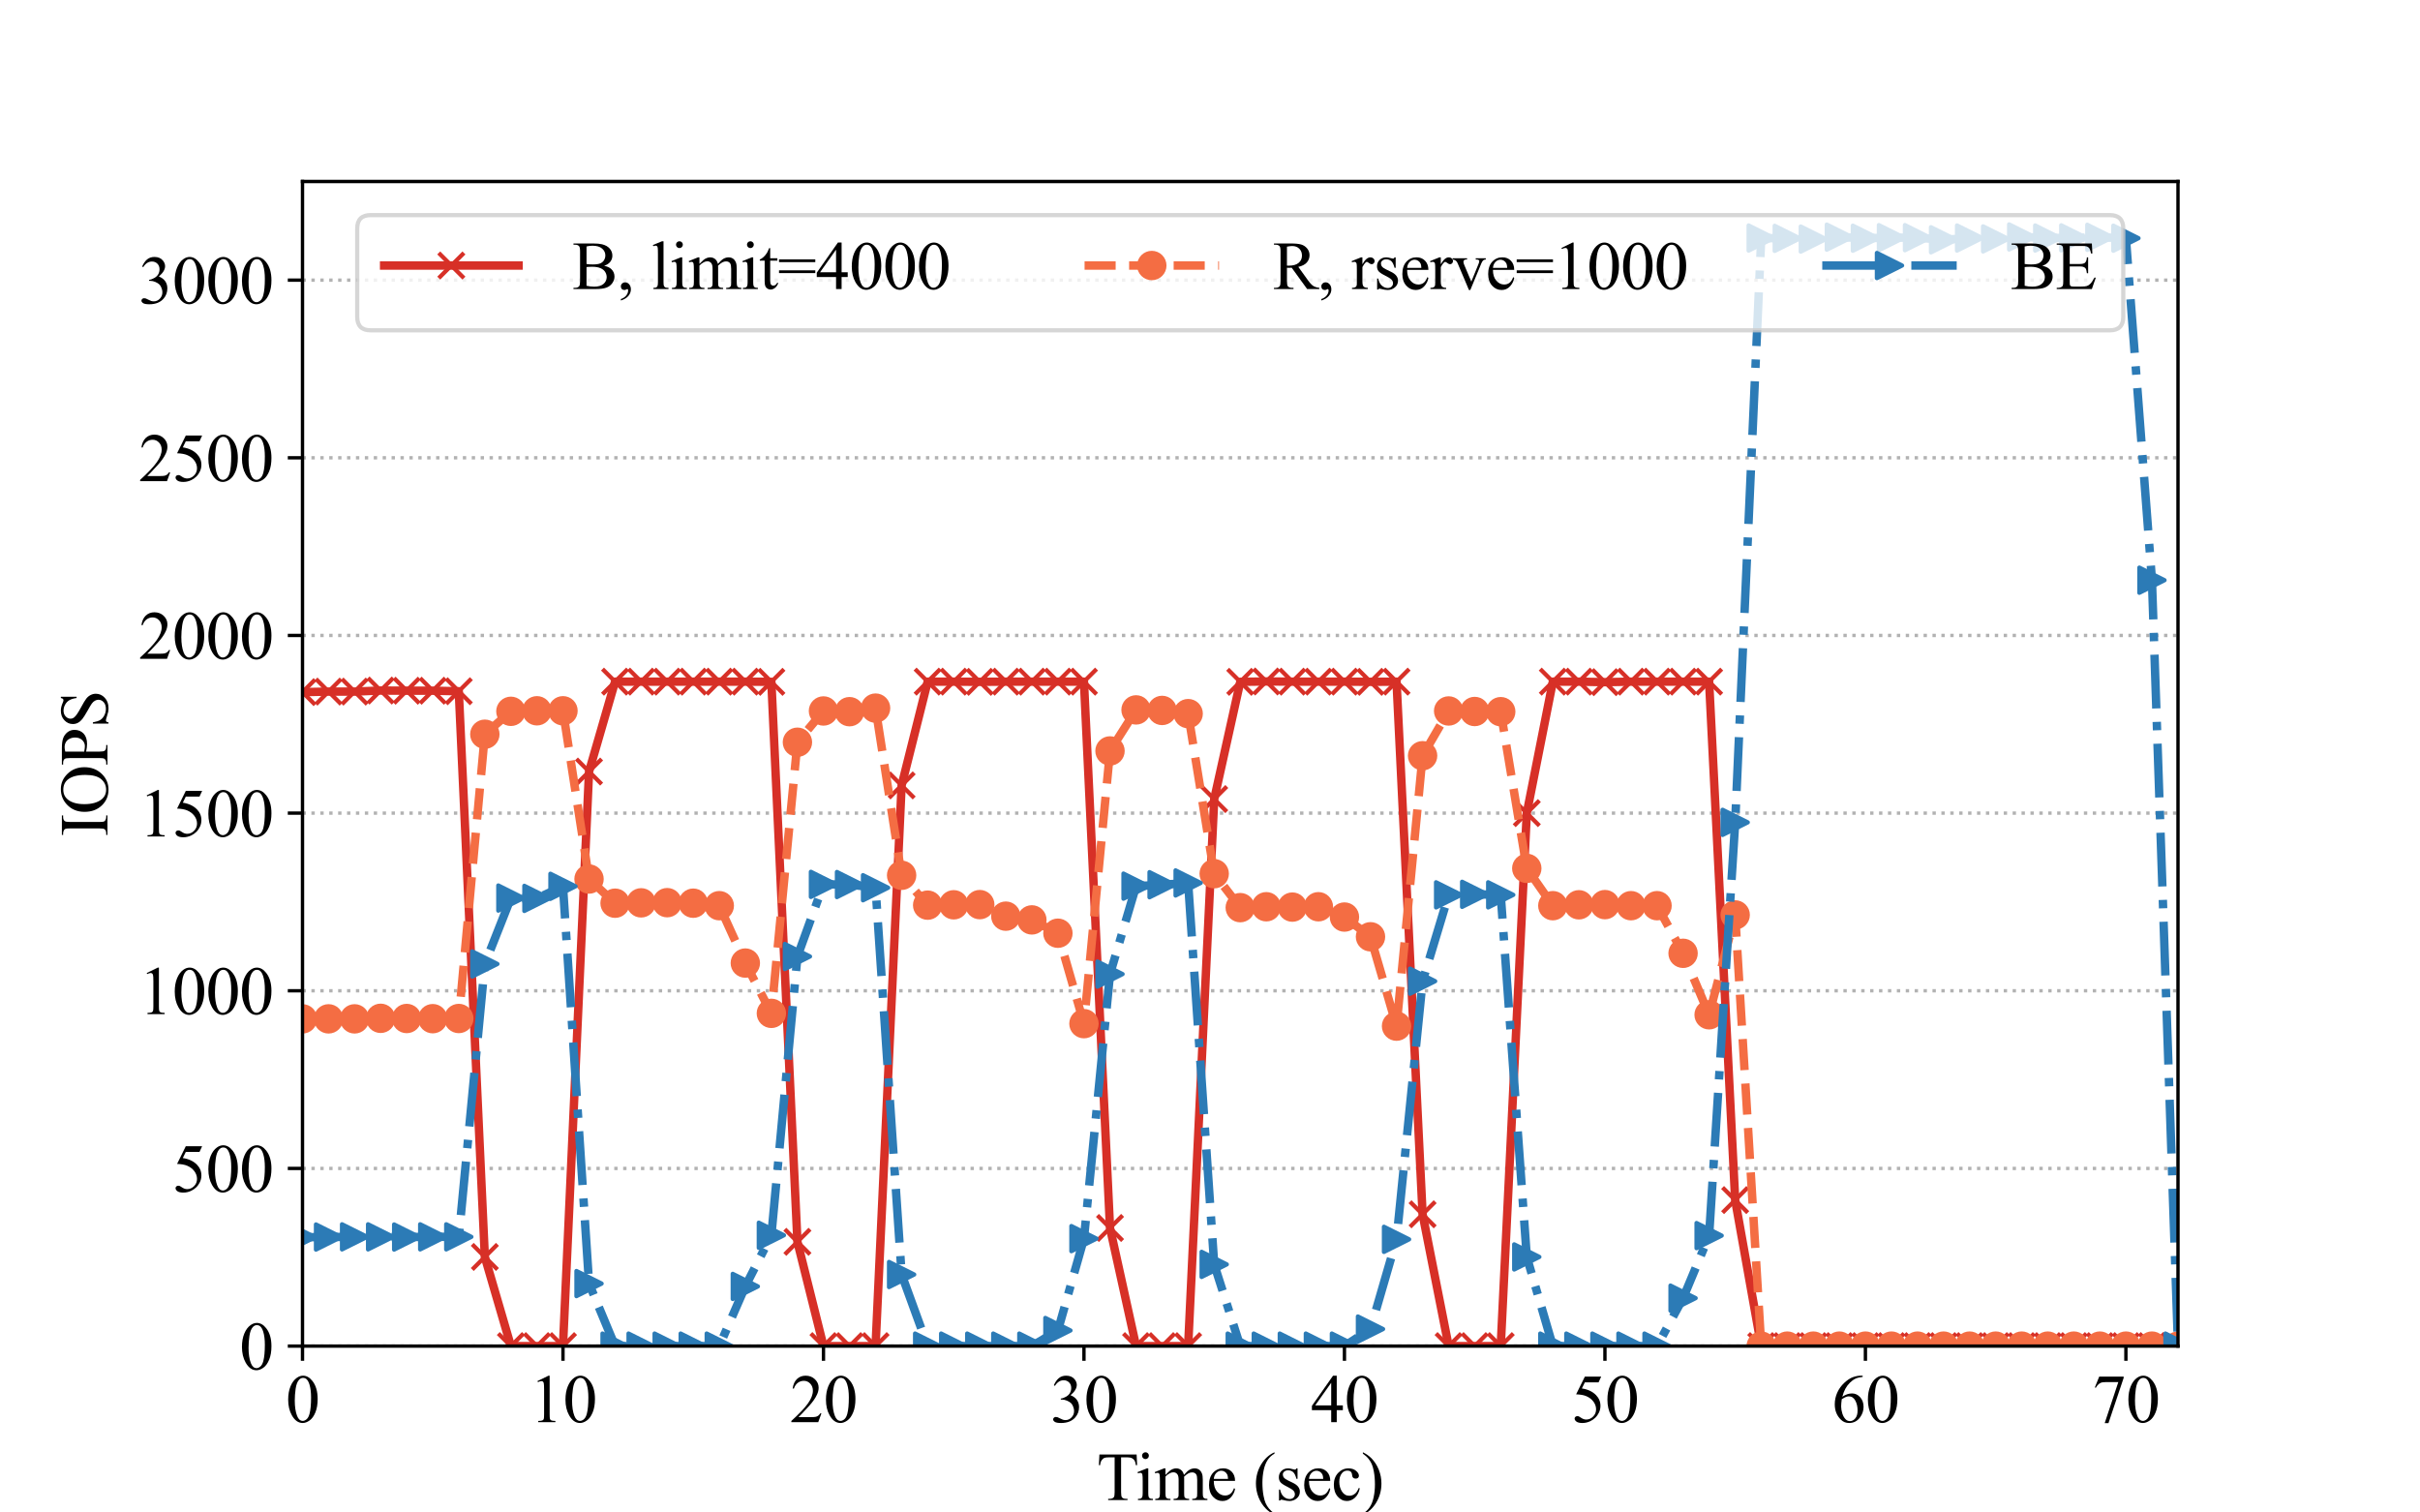 <?xml version="1.0" encoding="utf-8" standalone="no"?>
<!DOCTYPE svg PUBLIC "-//W3C//DTD SVG 1.1//EN"
  "http://www.w3.org/Graphics/SVG/1.1/DTD/svg11.dtd">
<svg height="360pt" version="1.1" viewBox="0 0 576 360" width="576pt" xmlns="http://www.w3.org/2000/svg" xmlns:xlink="http://www.w3.org/1999/xlink">
 <defs>
  <style type="text/css">*{stroke-linecap:butt;stroke-linejoin:round;}</style>
 </defs>
 <g id="figure_1">
  <g id="patch_1">
   <path d="M 0 360 
L 576 360 
L 576 0 
L 0 0 
z
" style="fill:#ffffff;"/>
  </g>
  <g id="axes_1">
   <g id="patch_2">
    <path d="M 72 320.4 
L 518.4 320.4 
L 518.4 43.2 
L 72 43.2 
z
" style="fill:#ffffff;"/>
   </g>
   <g id="matplotlib.axis_1">
    <g id="xtick_1">
     <g id="line2d_1">
      <defs>
       <path d="M 0 0 
L 0 3.5 
" id="md4e5350f24" style="stroke:#000000;stroke-width:0.8;"/>
      </defs>
      <g>
       <use style="stroke:#000000;stroke-width:0.8;" x="72" xlink:href="#md4e5350f24" y="320.4"/>
      </g>
     </g>
     <g id="text_1">
      <!-- 0 -->
      <g transform="translate(68 338.51)scale(0.16 -0.16)">
       <defs>
        <path d="M 231 2094 
Q 231 2819 450 3342 
Q 669 3866 1031 4122 
Q 1313 4325 1613 4325 
Q 2100 4325 2488 3828 
Q 2972 3213 2972 2159 
Q 2972 1422 2759 906 
Q 2547 391 2217 158 
Q 1888 -75 1581 -75 
Q 975 -75 572 641 
Q 231 1244 231 2094 
z
M 844 2016 
Q 844 1141 1059 588 
Q 1238 122 1591 122 
Q 1759 122 1940 273 
Q 2122 425 2216 781 
Q 2359 1319 2359 2297 
Q 2359 3022 2209 3506 
Q 2097 3866 1919 4016 
Q 1791 4119 1609 4119 
Q 1397 4119 1231 3928 
Q 1006 3669 925 3112 
Q 844 2556 844 2016 
z
" id="TimesNewRomanPSMT-30" transform="scale(0.016)"/>
       </defs>
       <use xlink:href="#TimesNewRomanPSMT-30"/>
      </g>
     </g>
    </g>
    <g id="xtick_2">
     <g id="line2d_2">
      <g>
       <use style="stroke:#000000;stroke-width:0.8;" x="134" xlink:href="#md4e5350f24" y="320.4"/>
      </g>
     </g>
     <g id="text_2">
      <!-- 10 -->
      <g transform="translate(126 338.51)scale(0.16 -0.16)">
       <defs>
        <path d="M 750 3822 
L 1781 4325 
L 1884 4325 
L 1884 747 
Q 1884 391 1914 303 
Q 1944 216 2037 169 
Q 2131 122 2419 116 
L 2419 0 
L 825 0 
L 825 116 
Q 1125 122 1212 167 
Q 1300 213 1334 289 
Q 1369 366 1369 747 
L 1369 3034 
Q 1369 3497 1338 3628 
Q 1316 3728 1258 3775 
Q 1200 3822 1119 3822 
Q 1003 3822 797 3725 
L 750 3822 
z
" id="TimesNewRomanPSMT-31" transform="scale(0.016)"/>
       </defs>
       <use xlink:href="#TimesNewRomanPSMT-31"/>
       <use x="50" xlink:href="#TimesNewRomanPSMT-30"/>
      </g>
     </g>
    </g>
    <g id="xtick_3">
     <g id="line2d_3">
      <g>
       <use style="stroke:#000000;stroke-width:0.8;" x="196" xlink:href="#md4e5350f24" y="320.4"/>
      </g>
     </g>
     <g id="text_3">
      <!-- 20 -->
      <g transform="translate(188 338.51)scale(0.16 -0.16)">
       <defs>
        <path d="M 2934 816 
L 2638 0 
L 138 0 
L 138 116 
Q 1241 1122 1691 1759 
Q 2141 2397 2141 2925 
Q 2141 3328 1894 3587 
Q 1647 3847 1303 3847 
Q 991 3847 742 3664 
Q 494 3481 375 3128 
L 259 3128 
Q 338 3706 661 4015 
Q 984 4325 1469 4325 
Q 1984 4325 2329 3994 
Q 2675 3663 2675 3213 
Q 2675 2891 2525 2569 
Q 2294 2063 1775 1497 
Q 997 647 803 472 
L 1909 472 
Q 2247 472 2383 497 
Q 2519 522 2628 598 
Q 2738 675 2819 816 
L 2934 816 
z
" id="TimesNewRomanPSMT-32" transform="scale(0.016)"/>
       </defs>
       <use xlink:href="#TimesNewRomanPSMT-32"/>
       <use x="50" xlink:href="#TimesNewRomanPSMT-30"/>
      </g>
     </g>
    </g>
    <g id="xtick_4">
     <g id="line2d_4">
      <g>
       <use style="stroke:#000000;stroke-width:0.8;" x="258" xlink:href="#md4e5350f24" y="320.4"/>
      </g>
     </g>
     <g id="text_4">
      <!-- 30 -->
      <g transform="translate(250 338.51)scale(0.16 -0.16)">
       <defs>
        <path d="M 325 3431 
Q 506 3859 782 4092 
Q 1059 4325 1472 4325 
Q 1981 4325 2253 3994 
Q 2459 3747 2459 3466 
Q 2459 3003 1878 2509 
Q 2269 2356 2469 2072 
Q 2669 1788 2669 1403 
Q 2669 853 2319 450 
Q 1863 -75 997 -75 
Q 569 -75 414 31 
Q 259 138 259 259 
Q 259 350 332 419 
Q 406 488 509 488 
Q 588 488 669 463 
Q 722 447 909 348 
Q 1097 250 1169 231 
Q 1284 197 1416 197 
Q 1734 197 1970 444 
Q 2206 691 2206 1028 
Q 2206 1275 2097 1509 
Q 2016 1684 1919 1775 
Q 1784 1900 1550 2001 
Q 1316 2103 1072 2103 
L 972 2103 
L 972 2197 
Q 1219 2228 1467 2375 
Q 1716 2522 1828 2728 
Q 1941 2934 1941 3181 
Q 1941 3503 1739 3701 
Q 1538 3900 1238 3900 
Q 753 3900 428 3381 
L 325 3431 
z
" id="TimesNewRomanPSMT-33" transform="scale(0.016)"/>
       </defs>
       <use xlink:href="#TimesNewRomanPSMT-33"/>
       <use x="50" xlink:href="#TimesNewRomanPSMT-30"/>
      </g>
     </g>
    </g>
    <g id="xtick_5">
     <g id="line2d_5">
      <g>
       <use style="stroke:#000000;stroke-width:0.8;" x="320" xlink:href="#md4e5350f24" y="320.4"/>
      </g>
     </g>
     <g id="text_5">
      <!-- 40 -->
      <g transform="translate(312 338.51)scale(0.16 -0.16)">
       <defs>
        <path d="M 2978 1563 
L 2978 1119 
L 2409 1119 
L 2409 0 
L 1894 0 
L 1894 1119 
L 100 1119 
L 100 1519 
L 2066 4325 
L 2409 4325 
L 2409 1563 
L 2978 1563 
z
M 1894 1563 
L 1894 3666 
L 406 1563 
L 1894 1563 
z
" id="TimesNewRomanPSMT-34" transform="scale(0.016)"/>
       </defs>
       <use xlink:href="#TimesNewRomanPSMT-34"/>
       <use x="50" xlink:href="#TimesNewRomanPSMT-30"/>
      </g>
     </g>
    </g>
    <g id="xtick_6">
     <g id="line2d_6">
      <g>
       <use style="stroke:#000000;stroke-width:0.8;" x="382" xlink:href="#md4e5350f24" y="320.4"/>
      </g>
     </g>
     <g id="text_6">
      <!-- 50 -->
      <g transform="translate(374 338.51)scale(0.16 -0.16)">
       <defs>
        <path d="M 2778 4238 
L 2534 3706 
L 1259 3706 
L 981 3138 
Q 1809 3016 2294 2522 
Q 2709 2097 2709 1522 
Q 2709 1188 2573 903 
Q 2438 619 2231 419 
Q 2025 219 1772 97 
Q 1413 -75 1034 -75 
Q 653 -75 479 54 
Q 306 184 306 341 
Q 306 428 378 495 
Q 450 563 559 563 
Q 641 563 702 538 
Q 763 513 909 409 
Q 1144 247 1384 247 
Q 1750 247 2026 523 
Q 2303 800 2303 1197 
Q 2303 1581 2056 1914 
Q 1809 2247 1375 2428 
Q 1034 2569 447 2591 
L 1259 4238 
L 2778 4238 
z
" id="TimesNewRomanPSMT-35" transform="scale(0.016)"/>
       </defs>
       <use xlink:href="#TimesNewRomanPSMT-35"/>
       <use x="50" xlink:href="#TimesNewRomanPSMT-30"/>
      </g>
     </g>
    </g>
    <g id="xtick_7">
     <g id="line2d_7">
      <g>
       <use style="stroke:#000000;stroke-width:0.8;" x="444" xlink:href="#md4e5350f24" y="320.4"/>
      </g>
     </g>
     <g id="text_7">
      <!-- 60 -->
      <g transform="translate(436 338.51)scale(0.16 -0.16)">
       <defs>
        <path d="M 2869 4325 
L 2869 4209 
Q 2456 4169 2195 4045 
Q 1934 3922 1679 3669 
Q 1425 3416 1258 3105 
Q 1091 2794 978 2366 
Q 1428 2675 1881 2675 
Q 2316 2675 2634 2325 
Q 2953 1975 2953 1425 
Q 2953 894 2631 456 
Q 2244 -75 1606 -75 
Q 1172 -75 869 213 
Q 275 772 275 1663 
Q 275 2231 503 2743 
Q 731 3256 1154 3653 
Q 1578 4050 1965 4187 
Q 2353 4325 2688 4325 
L 2869 4325 
z
M 925 2138 
Q 869 1716 869 1456 
Q 869 1156 980 804 
Q 1091 453 1309 247 
Q 1469 100 1697 100 
Q 1969 100 2183 356 
Q 2397 613 2397 1088 
Q 2397 1622 2184 2012 
Q 1972 2403 1581 2403 
Q 1463 2403 1327 2353 
Q 1191 2303 925 2138 
z
" id="TimesNewRomanPSMT-36" transform="scale(0.016)"/>
       </defs>
       <use xlink:href="#TimesNewRomanPSMT-36"/>
       <use x="50" xlink:href="#TimesNewRomanPSMT-30"/>
      </g>
     </g>
    </g>
    <g id="xtick_8">
     <g id="line2d_8">
      <g>
       <use style="stroke:#000000;stroke-width:0.8;" x="506" xlink:href="#md4e5350f24" y="320.4"/>
      </g>
     </g>
     <g id="text_8">
      <!-- 70 -->
      <g transform="translate(498 338.51)scale(0.16 -0.16)">
       <defs>
        <path d="M 644 4238 
L 2916 4238 
L 2916 4119 
L 1503 -88 
L 1153 -88 
L 2419 3728 
L 1253 3728 
Q 900 3728 750 3644 
Q 488 3500 328 3200 
L 238 3234 
L 644 4238 
z
" id="TimesNewRomanPSMT-37" transform="scale(0.016)"/>
       </defs>
       <use xlink:href="#TimesNewRomanPSMT-37"/>
       <use x="50" xlink:href="#TimesNewRomanPSMT-30"/>
      </g>
     </g>
    </g>
    <g id="text_9">
     <!-- Time (sec) -->
     <g transform="translate(261.054 357.043)scale(0.16 -0.16)">
      <defs>
       <path d="M 3703 4238 
L 3750 3244 
L 3631 3244 
Q 3597 3506 3538 3619 
Q 3441 3800 3280 3886 
Q 3119 3972 2856 3972 
L 2259 3972 
L 2259 734 
Q 2259 344 2344 247 
Q 2463 116 2709 116 
L 2856 116 
L 2856 0 
L 1059 0 
L 1059 116 
L 1209 116 
Q 1478 116 1591 278 
Q 1659 378 1659 734 
L 1659 3972 
L 1150 3972 
Q 853 3972 728 3928 
Q 566 3869 450 3700 
Q 334 3531 313 3244 
L 194 3244 
L 244 4238 
L 3703 4238 
z
" id="TimesNewRomanPSMT-54" transform="scale(0.016)"/>
       <path d="M 928 4444 
Q 1059 4444 1151 4351 
Q 1244 4259 1244 4128 
Q 1244 3997 1151 3903 
Q 1059 3809 928 3809 
Q 797 3809 703 3903 
Q 609 3997 609 4128 
Q 609 4259 701 4351 
Q 794 4444 928 4444 
z
M 1188 2947 
L 1188 647 
Q 1188 378 1227 289 
Q 1266 200 1342 156 
Q 1419 113 1622 113 
L 1622 0 
L 231 0 
L 231 113 
Q 441 113 512 153 
Q 584 194 626 287 
Q 669 381 669 647 
L 669 1750 
Q 669 2216 641 2353 
Q 619 2453 572 2492 
Q 525 2531 444 2531 
Q 356 2531 231 2484 
L 188 2597 
L 1050 2947 
L 1188 2947 
z
" id="TimesNewRomanPSMT-69" transform="scale(0.016)"/>
       <path d="M 1050 2338 
Q 1363 2650 1419 2697 
Q 1559 2816 1721 2881 
Q 1884 2947 2044 2947 
Q 2313 2947 2506 2790 
Q 2700 2634 2766 2338 
Q 3088 2713 3309 2830 
Q 3531 2947 3766 2947 
Q 3994 2947 4170 2830 
Q 4347 2713 4450 2447 
Q 4519 2266 4519 1878 
L 4519 647 
Q 4519 378 4559 278 
Q 4591 209 4675 161 
Q 4759 113 4950 113 
L 4950 0 
L 3538 0 
L 3538 113 
L 3597 113 
Q 3781 113 3884 184 
Q 3956 234 3988 344 
Q 4000 397 4000 647 
L 4000 1878 
Q 4000 2228 3916 2372 
Q 3794 2572 3525 2572 
Q 3359 2572 3192 2489 
Q 3025 2406 2788 2181 
L 2781 2147 
L 2788 2013 
L 2788 647 
Q 2788 353 2820 281 
Q 2853 209 2943 161 
Q 3034 113 3253 113 
L 3253 0 
L 1806 0 
L 1806 113 
Q 2044 113 2133 169 
Q 2222 225 2256 338 
Q 2272 391 2272 647 
L 2272 1878 
Q 2272 2228 2169 2381 
Q 2031 2581 1784 2581 
Q 1616 2581 1450 2491 
Q 1191 2353 1050 2181 
L 1050 647 
Q 1050 366 1089 281 
Q 1128 197 1204 155 
Q 1281 113 1516 113 
L 1516 0 
L 100 0 
L 100 113 
Q 297 113 375 155 
Q 453 197 493 289 
Q 534 381 534 647 
L 534 1741 
Q 534 2213 506 2350 
Q 484 2453 437 2492 
Q 391 2531 309 2531 
Q 222 2531 100 2484 
L 53 2597 
L 916 2947 
L 1050 2947 
L 1050 2338 
z
" id="TimesNewRomanPSMT-6d" transform="scale(0.016)"/>
       <path d="M 681 1784 
Q 678 1147 991 784 
Q 1303 422 1725 422 
Q 2006 422 2214 576 
Q 2422 731 2563 1106 
L 2659 1044 
Q 2594 616 2278 264 
Q 1963 -88 1488 -88 
Q 972 -88 605 314 
Q 238 716 238 1394 
Q 238 2128 614 2539 
Q 991 2950 1559 2950 
Q 2041 2950 2350 2633 
Q 2659 2316 2659 1784 
L 681 1784 
z
M 681 1966 
L 2006 1966 
Q 1991 2241 1941 2353 
Q 1863 2528 1708 2628 
Q 1553 2728 1384 2728 
Q 1125 2728 920 2526 
Q 716 2325 681 1966 
z
" id="TimesNewRomanPSMT-65" transform="scale(0.016)"/>
       <path id="TimesNewRomanPSMT-20" transform="scale(0.016)"/>
       <path d="M 1988 -1253 
L 1988 -1369 
Q 1516 -1131 1200 -813 
Q 750 -359 506 256 
Q 263 872 263 1534 
Q 263 2503 741 3301 
Q 1219 4100 1988 4444 
L 1988 4313 
Q 1603 4100 1356 3731 
Q 1109 3363 987 2797 
Q 866 2231 866 1616 
Q 866 947 969 400 
Q 1050 -31 1165 -292 
Q 1281 -553 1476 -793 
Q 1672 -1034 1988 -1253 
z
" id="TimesNewRomanPSMT-28" transform="scale(0.016)"/>
       <path d="M 2050 2947 
L 2050 1972 
L 1947 1972 
Q 1828 2431 1642 2597 
Q 1456 2763 1169 2763 
Q 950 2763 815 2647 
Q 681 2531 681 2391 
Q 681 2216 781 2091 
Q 878 1963 1175 1819 
L 1631 1597 
Q 2266 1288 2266 781 
Q 2266 391 1970 151 
Q 1675 -88 1309 -88 
Q 1047 -88 709 6 
Q 606 38 541 38 
Q 469 38 428 -44 
L 325 -44 
L 325 978 
L 428 978 
Q 516 541 762 319 
Q 1009 97 1316 97 
Q 1531 97 1667 223 
Q 1803 350 1803 528 
Q 1803 744 1651 891 
Q 1500 1038 1047 1263 
Q 594 1488 453 1669 
Q 313 1847 313 2119 
Q 313 2472 555 2709 
Q 797 2947 1181 2947 
Q 1350 2947 1591 2875 
Q 1750 2828 1803 2828 
Q 1853 2828 1881 2850 
Q 1909 2872 1947 2947 
L 2050 2947 
z
" id="TimesNewRomanPSMT-73" transform="scale(0.016)"/>
       <path d="M 2631 1088 
Q 2516 522 2178 217 
Q 1841 -88 1431 -88 
Q 944 -88 581 321 
Q 219 731 219 1428 
Q 219 2103 620 2525 
Q 1022 2947 1584 2947 
Q 2006 2947 2278 2723 
Q 2550 2500 2550 2259 
Q 2550 2141 2473 2067 
Q 2397 1994 2259 1994 
Q 2075 1994 1981 2113 
Q 1928 2178 1911 2362 
Q 1894 2547 1784 2644 
Q 1675 2738 1481 2738 
Q 1169 2738 978 2506 
Q 725 2200 725 1697 
Q 725 1184 976 792 
Q 1228 400 1656 400 
Q 1963 400 2206 609 
Q 2378 753 2541 1131 
L 2631 1088 
z
" id="TimesNewRomanPSMT-63" transform="scale(0.016)"/>
       <path d="M 144 4313 
L 144 4444 
Q 619 4209 934 3891 
Q 1381 3434 1625 2820 
Q 1869 2206 1869 1541 
Q 1869 572 1392 -226 
Q 916 -1025 144 -1369 
L 144 -1253 
Q 528 -1038 776 -670 
Q 1025 -303 1145 264 
Q 1266 831 1266 1447 
Q 1266 2113 1163 2663 
Q 1084 3094 967 3353 
Q 850 3613 656 3853 
Q 463 4094 144 4313 
z
" id="TimesNewRomanPSMT-29" transform="scale(0.016)"/>
      </defs>
      <use xlink:href="#TimesNewRomanPSMT-54"/>
      <use x="57.584" xlink:href="#TimesNewRomanPSMT-69"/>
      <use x="85.367" xlink:href="#TimesNewRomanPSMT-6d"/>
      <use x="163.15" xlink:href="#TimesNewRomanPSMT-65"/>
      <use x="207.535" xlink:href="#TimesNewRomanPSMT-20"/>
      <use x="232.535" xlink:href="#TimesNewRomanPSMT-28"/>
      <use x="265.836" xlink:href="#TimesNewRomanPSMT-73"/>
      <use x="304.752" xlink:href="#TimesNewRomanPSMT-65"/>
      <use x="349.137" xlink:href="#TimesNewRomanPSMT-63"/>
      <use x="393.521" xlink:href="#TimesNewRomanPSMT-29"/>
     </g>
    </g>
   </g>
   <g id="matplotlib.axis_2">
    <g id="ytick_1">
     <g id="line2d_9">
      <path clip-path="url(#p6d4832a52a)" d="M 72 320.4 
L 518.4 320.4 
" style="fill:none;stroke:#b2b2b2;stroke-dasharray:0.8,1.32;stroke-dashoffset:0;stroke-width:0.8;"/>
     </g>
     <g id="line2d_10">
      <defs>
       <path d="M 0 0 
L -3.5 0 
" id="md7e414161e" style="stroke:#000000;stroke-width:0.8;"/>
      </defs>
      <g>
       <use style="stroke:#000000;stroke-width:0.8;" x="72" xlink:href="#md7e414161e" y="320.4"/>
      </g>
     </g>
     <g id="text_10">
      <!-- 0 -->
      <g transform="translate(57 325.955)scale(0.16 -0.16)">
       <use xlink:href="#TimesNewRomanPSMT-30"/>
      </g>
     </g>
    </g>
    <g id="ytick_2">
     <g id="line2d_11">
      <path clip-path="url(#p6d4832a52a)" d="M 72 278.113 
L 518.4 278.113 
" style="fill:none;stroke:#b2b2b2;stroke-dasharray:0.8,1.32;stroke-dashoffset:0;stroke-width:0.8;"/>
     </g>
     <g id="line2d_12">
      <g>
       <use style="stroke:#000000;stroke-width:0.8;" x="72" xlink:href="#md7e414161e" y="278.113"/>
      </g>
     </g>
     <g id="text_11">
      <!-- 500 -->
      <g transform="translate(41 283.668)scale(0.16 -0.16)">
       <use xlink:href="#TimesNewRomanPSMT-35"/>
       <use x="50" xlink:href="#TimesNewRomanPSMT-30"/>
       <use x="100" xlink:href="#TimesNewRomanPSMT-30"/>
      </g>
     </g>
    </g>
    <g id="ytick_3">
     <g id="line2d_13">
      <path clip-path="url(#p6d4832a52a)" d="M 72 235.825 
L 518.4 235.825 
" style="fill:none;stroke:#b2b2b2;stroke-dasharray:0.8,1.32;stroke-dashoffset:0;stroke-width:0.8;"/>
     </g>
     <g id="line2d_14">
      <g>
       <use style="stroke:#000000;stroke-width:0.8;" x="72" xlink:href="#md7e414161e" y="235.825"/>
      </g>
     </g>
     <g id="text_12">
      <!-- 1000 -->
      <g transform="translate(33 241.38)scale(0.16 -0.16)">
       <use xlink:href="#TimesNewRomanPSMT-31"/>
       <use x="50" xlink:href="#TimesNewRomanPSMT-30"/>
       <use x="100" xlink:href="#TimesNewRomanPSMT-30"/>
       <use x="150" xlink:href="#TimesNewRomanPSMT-30"/>
      </g>
     </g>
    </g>
    <g id="ytick_4">
     <g id="line2d_15">
      <path clip-path="url(#p6d4832a52a)" d="M 72 193.538 
L 518.4 193.538 
" style="fill:none;stroke:#b2b2b2;stroke-dasharray:0.8,1.32;stroke-dashoffset:0;stroke-width:0.8;"/>
     </g>
     <g id="line2d_16">
      <g>
       <use style="stroke:#000000;stroke-width:0.8;" x="72" xlink:href="#md7e414161e" y="193.538"/>
      </g>
     </g>
     <g id="text_13">
      <!-- 1500 -->
      <g transform="translate(33 199.093)scale(0.16 -0.16)">
       <use xlink:href="#TimesNewRomanPSMT-31"/>
       <use x="50" xlink:href="#TimesNewRomanPSMT-35"/>
       <use x="100" xlink:href="#TimesNewRomanPSMT-30"/>
       <use x="150" xlink:href="#TimesNewRomanPSMT-30"/>
      </g>
     </g>
    </g>
    <g id="ytick_5">
     <g id="line2d_17">
      <path clip-path="url(#p6d4832a52a)" d="M 72 151.251 
L 518.4 151.251 
" style="fill:none;stroke:#b2b2b2;stroke-dasharray:0.8,1.32;stroke-dashoffset:0;stroke-width:0.8;"/>
     </g>
     <g id="line2d_18">
      <g>
       <use style="stroke:#000000;stroke-width:0.8;" x="72" xlink:href="#md7e414161e" y="151.251"/>
      </g>
     </g>
     <g id="text_14">
      <!-- 2000 -->
      <g transform="translate(33 156.806)scale(0.16 -0.16)">
       <use xlink:href="#TimesNewRomanPSMT-32"/>
       <use x="50" xlink:href="#TimesNewRomanPSMT-30"/>
       <use x="100" xlink:href="#TimesNewRomanPSMT-30"/>
       <use x="150" xlink:href="#TimesNewRomanPSMT-30"/>
      </g>
     </g>
    </g>
    <g id="ytick_6">
     <g id="line2d_19">
      <path clip-path="url(#p6d4832a52a)" d="M 72 108.963 
L 518.4 108.963 
" style="fill:none;stroke:#b2b2b2;stroke-dasharray:0.8,1.32;stroke-dashoffset:0;stroke-width:0.8;"/>
     </g>
     <g id="line2d_20">
      <g>
       <use style="stroke:#000000;stroke-width:0.8;" x="72" xlink:href="#md7e414161e" y="108.963"/>
      </g>
     </g>
     <g id="text_15">
      <!-- 2500 -->
      <g transform="translate(33 114.518)scale(0.16 -0.16)">
       <use xlink:href="#TimesNewRomanPSMT-32"/>
       <use x="50" xlink:href="#TimesNewRomanPSMT-35"/>
       <use x="100" xlink:href="#TimesNewRomanPSMT-30"/>
       <use x="150" xlink:href="#TimesNewRomanPSMT-30"/>
      </g>
     </g>
    </g>
    <g id="ytick_7">
     <g id="line2d_21">
      <path clip-path="url(#p6d4832a52a)" d="M 72 66.676 
L 518.4 66.676 
" style="fill:none;stroke:#b2b2b2;stroke-dasharray:0.8,1.32;stroke-dashoffset:0;stroke-width:0.8;"/>
     </g>
     <g id="line2d_22">
      <g>
       <use style="stroke:#000000;stroke-width:0.8;" x="72" xlink:href="#md7e414161e" y="66.676"/>
      </g>
     </g>
     <g id="text_16">
      <!-- 3000 -->
      <g transform="translate(33 72.231)scale(0.16 -0.16)">
       <use xlink:href="#TimesNewRomanPSMT-33"/>
       <use x="50" xlink:href="#TimesNewRomanPSMT-30"/>
       <use x="100" xlink:href="#TimesNewRomanPSMT-30"/>
       <use x="150" xlink:href="#TimesNewRomanPSMT-30"/>
      </g>
     </g>
    </g>
    <g id="text_17">
     <!-- IOPS -->
     <g transform="translate(25.578 199.139)rotate(-90)scale(0.16 -0.16)">
      <defs>
       <path d="M 1975 116 
L 1975 0 
L 159 0 
L 159 116 
L 309 116 
Q 572 116 691 269 
Q 766 369 766 750 
L 766 3488 
Q 766 3809 725 3913 
Q 694 3991 597 4047 
Q 459 4122 309 4122 
L 159 4122 
L 159 4238 
L 1975 4238 
L 1975 4122 
L 1822 4122 
Q 1563 4122 1444 3969 
Q 1366 3869 1366 3488 
L 1366 750 
Q 1366 428 1406 325 
Q 1438 247 1538 191 
Q 1672 116 1822 116 
L 1975 116 
z
" id="TimesNewRomanPSMT-49" transform="scale(0.016)"/>
       <path d="M 2341 4334 
Q 3166 4334 3770 3707 
Q 4375 3081 4375 2144 
Q 4375 1178 3765 540 
Q 3156 -97 2291 -97 
Q 1416 -97 820 525 
Q 225 1147 225 2134 
Q 225 3144 913 3781 
Q 1509 4334 2341 4334 
z
M 2281 4106 
Q 1713 4106 1369 3684 
Q 941 3159 941 2147 
Q 941 1109 1384 550 
Q 1725 125 2284 125 
Q 2881 125 3270 590 
Q 3659 1056 3659 2059 
Q 3659 3147 3231 3681 
Q 2888 4106 2281 4106 
z
" id="TimesNewRomanPSMT-4f" transform="scale(0.016)"/>
       <path d="M 1313 1984 
L 1313 750 
Q 1313 350 1400 253 
Q 1519 116 1759 116 
L 1922 116 
L 1922 0 
L 106 0 
L 106 116 
L 266 116 
Q 534 116 650 291 
Q 713 388 713 750 
L 713 3488 
Q 713 3888 628 3984 
Q 506 4122 266 4122 
L 106 4122 
L 106 4238 
L 1659 4238 
Q 2228 4238 2556 4120 
Q 2884 4003 3109 3725 
Q 3334 3447 3334 3066 
Q 3334 2547 2992 2222 
Q 2650 1897 2025 1897 
Q 1872 1897 1694 1919 
Q 1516 1941 1313 1984 
z
M 1313 2163 
Q 1478 2131 1606 2115 
Q 1734 2100 1825 2100 
Q 2150 2100 2386 2351 
Q 2622 2603 2622 3003 
Q 2622 3278 2509 3514 
Q 2397 3750 2190 3867 
Q 1984 3984 1722 3984 
Q 1563 3984 1313 3925 
L 1313 2163 
z
" id="TimesNewRomanPSMT-50" transform="scale(0.016)"/>
       <path d="M 2934 4334 
L 2934 2869 
L 2819 2869 
Q 2763 3291 2617 3541 
Q 2472 3791 2203 3937 
Q 1934 4084 1647 4084 
Q 1322 4084 1109 3886 
Q 897 3688 897 3434 
Q 897 3241 1031 3081 
Q 1225 2847 1953 2456 
Q 2547 2138 2764 1967 
Q 2981 1797 3098 1565 
Q 3216 1334 3216 1081 
Q 3216 600 2842 251 
Q 2469 -97 1881 -97 
Q 1697 -97 1534 -69 
Q 1438 -53 1133 45 
Q 828 144 747 144 
Q 669 144 623 97 
Q 578 50 556 -97 
L 441 -97 
L 441 1356 
L 556 1356 
Q 638 900 775 673 
Q 913 447 1195 297 
Q 1478 147 1816 147 
Q 2206 147 2432 353 
Q 2659 559 2659 841 
Q 2659 997 2573 1156 
Q 2488 1316 2306 1453 
Q 2184 1547 1640 1851 
Q 1097 2156 867 2337 
Q 638 2519 519 2737 
Q 400 2956 400 3219 
Q 400 3675 750 4004 
Q 1100 4334 1641 4334 
Q 1978 4334 2356 4169 
Q 2531 4091 2603 4091 
Q 2684 4091 2736 4139 
Q 2788 4188 2819 4334 
L 2934 4334 
z
" id="TimesNewRomanPSMT-53" transform="scale(0.016)"/>
      </defs>
      <use xlink:href="#TimesNewRomanPSMT-49"/>
      <use x="33.301" xlink:href="#TimesNewRomanPSMT-4f"/>
      <use x="105.518" xlink:href="#TimesNewRomanPSMT-50"/>
      <use x="161.133" xlink:href="#TimesNewRomanPSMT-53"/>
     </g>
    </g>
   </g>
   <g id="line2d_23">
    <path clip-path="url(#p6d4832a52a)" d="M 72 164.74 
L 78.2 164.613 
L 84.4 164.613 
L 90.6 164.36 
L 96.8 164.402 
L 103 164.402 
L 109.2 164.529 
L 115.4 299.172 
L 121.6 320.4 
L 127.8 320.4 
L 134 320.4 
L 140.2 183.643 
L 146.4 162.245 
L 152.6 162.245 
L 158.8 162.245 
L 165 162.245 
L 171.2 162.245 
L 177.4 162.245 
L 183.6 162.288 
L 189.8 295.577 
L 196 320.4 
L 202.2 320.4 
L 208.4 320.4 
L 214.6 186.941 
L 220.8 162.245 
L 227 162.245 
L 233.2 162.288 
L 239.4 162.245 
L 245.6 162.245 
L 251.8 162.245 
L 258 162.245 
L 264.2 292.279 
L 270.4 320.4 
L 276.6 320.4 
L 282.8 320.4 
L 289 190.197 
L 295.2 162.288 
L 301.4 162.203 
L 307.6 162.245 
L 313.8 162.245 
L 320 162.245 
L 326.2 162.288 
L 332.4 162.245 
L 338.6 289.023 
L 344.8 320.4 
L 351 320.4 
L 357.2 320.4 
L 363.4 193.538 
L 369.6 162.245 
L 375.8 162.245 
L 382 162.372 
L 388.2 162.245 
L 394.4 162.245 
L 400.6 162.245 
L 406.8 162.245 
L 413 285.64 
L 419.2 320.4 
L 425.4 320.4 
L 431.6 320.4 
L 437.8 320.4 
L 444 320.4 
L 450.2 320.4 
L 456.4 320.4 
L 462.6 320.4 
L 468.8 320.4 
L 475 320.4 
L 481.2 320.4 
L 487.4 320.4 
L 493.6 320.4 
L 499.8 320.4 
L 506 320.4 
L 512.2 320.4 
L 518.4 320.4 
" style="fill:none;stroke:#d73027;stroke-linecap:square;stroke-width:2;"/>
    <defs>
     <path d="M -3 3 
L 3 -3 
M -3 -3 
L 3 3 
" id="m4ab6715e2d" style="stroke:#d73027;"/>
    </defs>
    <g clip-path="url(#p6d4832a52a)">
     <use style="fill:#d73027;stroke:#d73027;" x="72" xlink:href="#m4ab6715e2d" y="164.74"/>
     <use style="fill:#d73027;stroke:#d73027;" x="78.2" xlink:href="#m4ab6715e2d" y="164.613"/>
     <use style="fill:#d73027;stroke:#d73027;" x="84.4" xlink:href="#m4ab6715e2d" y="164.613"/>
     <use style="fill:#d73027;stroke:#d73027;" x="90.6" xlink:href="#m4ab6715e2d" y="164.36"/>
     <use style="fill:#d73027;stroke:#d73027;" x="96.8" xlink:href="#m4ab6715e2d" y="164.402"/>
     <use style="fill:#d73027;stroke:#d73027;" x="103" xlink:href="#m4ab6715e2d" y="164.402"/>
     <use style="fill:#d73027;stroke:#d73027;" x="109.2" xlink:href="#m4ab6715e2d" y="164.529"/>
     <use style="fill:#d73027;stroke:#d73027;" x="115.4" xlink:href="#m4ab6715e2d" y="299.172"/>
     <use style="fill:#d73027;stroke:#d73027;" x="121.6" xlink:href="#m4ab6715e2d" y="320.4"/>
     <use style="fill:#d73027;stroke:#d73027;" x="127.8" xlink:href="#m4ab6715e2d" y="320.4"/>
     <use style="fill:#d73027;stroke:#d73027;" x="134" xlink:href="#m4ab6715e2d" y="320.4"/>
     <use style="fill:#d73027;stroke:#d73027;" x="140.2" xlink:href="#m4ab6715e2d" y="183.643"/>
     <use style="fill:#d73027;stroke:#d73027;" x="146.4" xlink:href="#m4ab6715e2d" y="162.245"/>
     <use style="fill:#d73027;stroke:#d73027;" x="152.6" xlink:href="#m4ab6715e2d" y="162.245"/>
     <use style="fill:#d73027;stroke:#d73027;" x="158.8" xlink:href="#m4ab6715e2d" y="162.245"/>
     <use style="fill:#d73027;stroke:#d73027;" x="165" xlink:href="#m4ab6715e2d" y="162.245"/>
     <use style="fill:#d73027;stroke:#d73027;" x="171.2" xlink:href="#m4ab6715e2d" y="162.245"/>
     <use style="fill:#d73027;stroke:#d73027;" x="177.4" xlink:href="#m4ab6715e2d" y="162.245"/>
     <use style="fill:#d73027;stroke:#d73027;" x="183.6" xlink:href="#m4ab6715e2d" y="162.288"/>
     <use style="fill:#d73027;stroke:#d73027;" x="189.8" xlink:href="#m4ab6715e2d" y="295.577"/>
     <use style="fill:#d73027;stroke:#d73027;" x="196" xlink:href="#m4ab6715e2d" y="320.4"/>
     <use style="fill:#d73027;stroke:#d73027;" x="202.2" xlink:href="#m4ab6715e2d" y="320.4"/>
     <use style="fill:#d73027;stroke:#d73027;" x="208.4" xlink:href="#m4ab6715e2d" y="320.4"/>
     <use style="fill:#d73027;stroke:#d73027;" x="214.6" xlink:href="#m4ab6715e2d" y="186.941"/>
     <use style="fill:#d73027;stroke:#d73027;" x="220.8" xlink:href="#m4ab6715e2d" y="162.245"/>
     <use style="fill:#d73027;stroke:#d73027;" x="227" xlink:href="#m4ab6715e2d" y="162.245"/>
     <use style="fill:#d73027;stroke:#d73027;" x="233.2" xlink:href="#m4ab6715e2d" y="162.288"/>
     <use style="fill:#d73027;stroke:#d73027;" x="239.4" xlink:href="#m4ab6715e2d" y="162.245"/>
     <use style="fill:#d73027;stroke:#d73027;" x="245.6" xlink:href="#m4ab6715e2d" y="162.245"/>
     <use style="fill:#d73027;stroke:#d73027;" x="251.8" xlink:href="#m4ab6715e2d" y="162.245"/>
     <use style="fill:#d73027;stroke:#d73027;" x="258" xlink:href="#m4ab6715e2d" y="162.245"/>
     <use style="fill:#d73027;stroke:#d73027;" x="264.2" xlink:href="#m4ab6715e2d" y="292.279"/>
     <use style="fill:#d73027;stroke:#d73027;" x="270.4" xlink:href="#m4ab6715e2d" y="320.4"/>
     <use style="fill:#d73027;stroke:#d73027;" x="276.6" xlink:href="#m4ab6715e2d" y="320.4"/>
     <use style="fill:#d73027;stroke:#d73027;" x="282.8" xlink:href="#m4ab6715e2d" y="320.4"/>
     <use style="fill:#d73027;stroke:#d73027;" x="289" xlink:href="#m4ab6715e2d" y="190.197"/>
     <use style="fill:#d73027;stroke:#d73027;" x="295.2" xlink:href="#m4ab6715e2d" y="162.288"/>
     <use style="fill:#d73027;stroke:#d73027;" x="301.4" xlink:href="#m4ab6715e2d" y="162.203"/>
     <use style="fill:#d73027;stroke:#d73027;" x="307.6" xlink:href="#m4ab6715e2d" y="162.245"/>
     <use style="fill:#d73027;stroke:#d73027;" x="313.8" xlink:href="#m4ab6715e2d" y="162.245"/>
     <use style="fill:#d73027;stroke:#d73027;" x="320" xlink:href="#m4ab6715e2d" y="162.245"/>
     <use style="fill:#d73027;stroke:#d73027;" x="326.2" xlink:href="#m4ab6715e2d" y="162.288"/>
     <use style="fill:#d73027;stroke:#d73027;" x="332.4" xlink:href="#m4ab6715e2d" y="162.245"/>
     <use style="fill:#d73027;stroke:#d73027;" x="338.6" xlink:href="#m4ab6715e2d" y="289.023"/>
     <use style="fill:#d73027;stroke:#d73027;" x="344.8" xlink:href="#m4ab6715e2d" y="320.4"/>
     <use style="fill:#d73027;stroke:#d73027;" x="351" xlink:href="#m4ab6715e2d" y="320.4"/>
     <use style="fill:#d73027;stroke:#d73027;" x="357.2" xlink:href="#m4ab6715e2d" y="320.4"/>
     <use style="fill:#d73027;stroke:#d73027;" x="363.4" xlink:href="#m4ab6715e2d" y="193.538"/>
     <use style="fill:#d73027;stroke:#d73027;" x="369.6" xlink:href="#m4ab6715e2d" y="162.245"/>
     <use style="fill:#d73027;stroke:#d73027;" x="375.8" xlink:href="#m4ab6715e2d" y="162.245"/>
     <use style="fill:#d73027;stroke:#d73027;" x="382" xlink:href="#m4ab6715e2d" y="162.372"/>
     <use style="fill:#d73027;stroke:#d73027;" x="388.2" xlink:href="#m4ab6715e2d" y="162.245"/>
     <use style="fill:#d73027;stroke:#d73027;" x="394.4" xlink:href="#m4ab6715e2d" y="162.245"/>
     <use style="fill:#d73027;stroke:#d73027;" x="400.6" xlink:href="#m4ab6715e2d" y="162.245"/>
     <use style="fill:#d73027;stroke:#d73027;" x="406.8" xlink:href="#m4ab6715e2d" y="162.245"/>
     <use style="fill:#d73027;stroke:#d73027;" x="413" xlink:href="#m4ab6715e2d" y="285.64"/>
     <use style="fill:#d73027;stroke:#d73027;" x="419.2" xlink:href="#m4ab6715e2d" y="320.4"/>
     <use style="fill:#d73027;stroke:#d73027;" x="425.4" xlink:href="#m4ab6715e2d" y="320.4"/>
     <use style="fill:#d73027;stroke:#d73027;" x="431.6" xlink:href="#m4ab6715e2d" y="320.4"/>
     <use style="fill:#d73027;stroke:#d73027;" x="437.8" xlink:href="#m4ab6715e2d" y="320.4"/>
     <use style="fill:#d73027;stroke:#d73027;" x="444" xlink:href="#m4ab6715e2d" y="320.4"/>
     <use style="fill:#d73027;stroke:#d73027;" x="450.2" xlink:href="#m4ab6715e2d" y="320.4"/>
     <use style="fill:#d73027;stroke:#d73027;" x="456.4" xlink:href="#m4ab6715e2d" y="320.4"/>
     <use style="fill:#d73027;stroke:#d73027;" x="462.6" xlink:href="#m4ab6715e2d" y="320.4"/>
     <use style="fill:#d73027;stroke:#d73027;" x="468.8" xlink:href="#m4ab6715e2d" y="320.4"/>
     <use style="fill:#d73027;stroke:#d73027;" x="475" xlink:href="#m4ab6715e2d" y="320.4"/>
     <use style="fill:#d73027;stroke:#d73027;" x="481.2" xlink:href="#m4ab6715e2d" y="320.4"/>
     <use style="fill:#d73027;stroke:#d73027;" x="487.4" xlink:href="#m4ab6715e2d" y="320.4"/>
     <use style="fill:#d73027;stroke:#d73027;" x="493.6" xlink:href="#m4ab6715e2d" y="320.4"/>
     <use style="fill:#d73027;stroke:#d73027;" x="499.8" xlink:href="#m4ab6715e2d" y="320.4"/>
     <use style="fill:#d73027;stroke:#d73027;" x="506" xlink:href="#m4ab6715e2d" y="320.4"/>
     <use style="fill:#d73027;stroke:#d73027;" x="512.2" xlink:href="#m4ab6715e2d" y="320.4"/>
     <use style="fill:#d73027;stroke:#d73027;" x="518.4" xlink:href="#m4ab6715e2d" y="320.4"/>
    </g>
   </g>
   <g id="line2d_24">
    <path clip-path="url(#p6d4832a52a)" d="M 72 242.507 
L 78.2 242.507 
L 84.4 242.507 
L 90.6 242.38 
L 96.8 242.422 
L 103 242.464 
L 109.2 242.422 
L 115.4 174.762 
L 121.6 169.307 
L 127.8 169.18 
L 134 169.18 
L 140.2 209.227 
L 146.4 214.978 
L 152.6 214.893 
L 158.8 214.851 
L 165 214.978 
L 171.2 215.57 
L 177.4 229.228 
L 183.6 241.196 
L 189.8 176.665 
L 196 169.223 
L 202.2 169.392 
L 208.4 168.546 
L 214.6 208.338 
L 220.8 215.443 
L 227 215.358 
L 233.2 215.316 
L 239.4 218.065 
L 245.6 218.953 
L 251.8 222.124 
L 258 243.648 
L 264.2 178.737 
L 270.4 168.969 
L 276.6 169.096 
L 282.8 169.857 
L 289 207.958 
L 295.2 216.035 
L 301.4 215.823 
L 307.6 215.908 
L 313.8 215.823 
L 320 218.276 
L 326.2 222.97 
L 332.4 244.24 
L 338.6 179.879 
L 344.8 169.223 
L 351 169.35 
L 357.2 169.392 
L 363.4 206.689 
L 369.6 215.57 
L 375.8 215.358 
L 382 215.316 
L 388.2 215.57 
L 394.4 215.57 
L 400.6 226.903 
L 406.8 241.534 
L 413 217.769 
L 419.2 320.4 
L 425.4 320.4 
L 431.6 320.4 
L 437.8 320.4 
L 444 320.4 
L 450.2 320.4 
L 456.4 320.4 
L 462.6 320.4 
L 468.8 320.4 
L 475 320.4 
L 481.2 320.4 
L 487.4 320.4 
L 493.6 320.4 
L 499.8 320.4 
L 506 320.4 
L 512.2 320.4 
L 518.4 320.4 
" style="fill:none;stroke:#f46d43;stroke-dasharray:7.4,3.2;stroke-dashoffset:0;stroke-width:2;"/>
    <defs>
     <path d="M 0 3 
C 0.796 3 1.559 2.684 2.121 2.121 
C 2.684 1.559 3 0.796 3 0 
C 3 -0.796 2.684 -1.559 2.121 -2.121 
C 1.559 -2.684 0.796 -3 0 -3 
C -0.796 -3 -1.559 -2.684 -2.121 -2.121 
C -2.684 -1.559 -3 -0.796 -3 0 
C -3 0.796 -2.684 1.559 -2.121 2.121 
C -1.559 2.684 -0.796 3 0 3 
z
" id="m99aa9cfaff" style="stroke:#f46d43;"/>
    </defs>
    <g clip-path="url(#p6d4832a52a)">
     <use style="fill:#f46d43;stroke:#f46d43;" x="72" xlink:href="#m99aa9cfaff" y="242.507"/>
     <use style="fill:#f46d43;stroke:#f46d43;" x="78.2" xlink:href="#m99aa9cfaff" y="242.507"/>
     <use style="fill:#f46d43;stroke:#f46d43;" x="84.4" xlink:href="#m99aa9cfaff" y="242.507"/>
     <use style="fill:#f46d43;stroke:#f46d43;" x="90.6" xlink:href="#m99aa9cfaff" y="242.38"/>
     <use style="fill:#f46d43;stroke:#f46d43;" x="96.8" xlink:href="#m99aa9cfaff" y="242.422"/>
     <use style="fill:#f46d43;stroke:#f46d43;" x="103" xlink:href="#m99aa9cfaff" y="242.464"/>
     <use style="fill:#f46d43;stroke:#f46d43;" x="109.2" xlink:href="#m99aa9cfaff" y="242.422"/>
     <use style="fill:#f46d43;stroke:#f46d43;" x="115.4" xlink:href="#m99aa9cfaff" y="174.762"/>
     <use style="fill:#f46d43;stroke:#f46d43;" x="121.6" xlink:href="#m99aa9cfaff" y="169.307"/>
     <use style="fill:#f46d43;stroke:#f46d43;" x="127.8" xlink:href="#m99aa9cfaff" y="169.18"/>
     <use style="fill:#f46d43;stroke:#f46d43;" x="134" xlink:href="#m99aa9cfaff" y="169.18"/>
     <use style="fill:#f46d43;stroke:#f46d43;" x="140.2" xlink:href="#m99aa9cfaff" y="209.227"/>
     <use style="fill:#f46d43;stroke:#f46d43;" x="146.4" xlink:href="#m99aa9cfaff" y="214.978"/>
     <use style="fill:#f46d43;stroke:#f46d43;" x="152.6" xlink:href="#m99aa9cfaff" y="214.893"/>
     <use style="fill:#f46d43;stroke:#f46d43;" x="158.8" xlink:href="#m99aa9cfaff" y="214.851"/>
     <use style="fill:#f46d43;stroke:#f46d43;" x="165" xlink:href="#m99aa9cfaff" y="214.978"/>
     <use style="fill:#f46d43;stroke:#f46d43;" x="171.2" xlink:href="#m99aa9cfaff" y="215.57"/>
     <use style="fill:#f46d43;stroke:#f46d43;" x="177.4" xlink:href="#m99aa9cfaff" y="229.228"/>
     <use style="fill:#f46d43;stroke:#f46d43;" x="183.6" xlink:href="#m99aa9cfaff" y="241.196"/>
     <use style="fill:#f46d43;stroke:#f46d43;" x="189.8" xlink:href="#m99aa9cfaff" y="176.665"/>
     <use style="fill:#f46d43;stroke:#f46d43;" x="196" xlink:href="#m99aa9cfaff" y="169.223"/>
     <use style="fill:#f46d43;stroke:#f46d43;" x="202.2" xlink:href="#m99aa9cfaff" y="169.392"/>
     <use style="fill:#f46d43;stroke:#f46d43;" x="208.4" xlink:href="#m99aa9cfaff" y="168.546"/>
     <use style="fill:#f46d43;stroke:#f46d43;" x="214.6" xlink:href="#m99aa9cfaff" y="208.338"/>
     <use style="fill:#f46d43;stroke:#f46d43;" x="220.8" xlink:href="#m99aa9cfaff" y="215.443"/>
     <use style="fill:#f46d43;stroke:#f46d43;" x="227" xlink:href="#m99aa9cfaff" y="215.358"/>
     <use style="fill:#f46d43;stroke:#f46d43;" x="233.2" xlink:href="#m99aa9cfaff" y="215.316"/>
     <use style="fill:#f46d43;stroke:#f46d43;" x="239.4" xlink:href="#m99aa9cfaff" y="218.065"/>
     <use style="fill:#f46d43;stroke:#f46d43;" x="245.6" xlink:href="#m99aa9cfaff" y="218.953"/>
     <use style="fill:#f46d43;stroke:#f46d43;" x="251.8" xlink:href="#m99aa9cfaff" y="222.124"/>
     <use style="fill:#f46d43;stroke:#f46d43;" x="258" xlink:href="#m99aa9cfaff" y="243.648"/>
     <use style="fill:#f46d43;stroke:#f46d43;" x="264.2" xlink:href="#m99aa9cfaff" y="178.737"/>
     <use style="fill:#f46d43;stroke:#f46d43;" x="270.4" xlink:href="#m99aa9cfaff" y="168.969"/>
     <use style="fill:#f46d43;stroke:#f46d43;" x="276.6" xlink:href="#m99aa9cfaff" y="169.096"/>
     <use style="fill:#f46d43;stroke:#f46d43;" x="282.8" xlink:href="#m99aa9cfaff" y="169.857"/>
     <use style="fill:#f46d43;stroke:#f46d43;" x="289" xlink:href="#m99aa9cfaff" y="207.958"/>
     <use style="fill:#f46d43;stroke:#f46d43;" x="295.2" xlink:href="#m99aa9cfaff" y="216.035"/>
     <use style="fill:#f46d43;stroke:#f46d43;" x="301.4" xlink:href="#m99aa9cfaff" y="215.823"/>
     <use style="fill:#f46d43;stroke:#f46d43;" x="307.6" xlink:href="#m99aa9cfaff" y="215.908"/>
     <use style="fill:#f46d43;stroke:#f46d43;" x="313.8" xlink:href="#m99aa9cfaff" y="215.823"/>
     <use style="fill:#f46d43;stroke:#f46d43;" x="320" xlink:href="#m99aa9cfaff" y="218.276"/>
     <use style="fill:#f46d43;stroke:#f46d43;" x="326.2" xlink:href="#m99aa9cfaff" y="222.97"/>
     <use style="fill:#f46d43;stroke:#f46d43;" x="332.4" xlink:href="#m99aa9cfaff" y="244.24"/>
     <use style="fill:#f46d43;stroke:#f46d43;" x="338.6" xlink:href="#m99aa9cfaff" y="179.879"/>
     <use style="fill:#f46d43;stroke:#f46d43;" x="344.8" xlink:href="#m99aa9cfaff" y="169.223"/>
     <use style="fill:#f46d43;stroke:#f46d43;" x="351" xlink:href="#m99aa9cfaff" y="169.35"/>
     <use style="fill:#f46d43;stroke:#f46d43;" x="357.2" xlink:href="#m99aa9cfaff" y="169.392"/>
     <use style="fill:#f46d43;stroke:#f46d43;" x="363.4" xlink:href="#m99aa9cfaff" y="206.689"/>
     <use style="fill:#f46d43;stroke:#f46d43;" x="369.6" xlink:href="#m99aa9cfaff" y="215.57"/>
     <use style="fill:#f46d43;stroke:#f46d43;" x="375.8" xlink:href="#m99aa9cfaff" y="215.358"/>
     <use style="fill:#f46d43;stroke:#f46d43;" x="382" xlink:href="#m99aa9cfaff" y="215.316"/>
     <use style="fill:#f46d43;stroke:#f46d43;" x="388.2" xlink:href="#m99aa9cfaff" y="215.57"/>
     <use style="fill:#f46d43;stroke:#f46d43;" x="394.4" xlink:href="#m99aa9cfaff" y="215.57"/>
     <use style="fill:#f46d43;stroke:#f46d43;" x="400.6" xlink:href="#m99aa9cfaff" y="226.903"/>
     <use style="fill:#f46d43;stroke:#f46d43;" x="406.8" xlink:href="#m99aa9cfaff" y="241.534"/>
     <use style="fill:#f46d43;stroke:#f46d43;" x="413" xlink:href="#m99aa9cfaff" y="217.769"/>
     <use style="fill:#f46d43;stroke:#f46d43;" x="419.2" xlink:href="#m99aa9cfaff" y="320.4"/>
     <use style="fill:#f46d43;stroke:#f46d43;" x="425.4" xlink:href="#m99aa9cfaff" y="320.4"/>
     <use style="fill:#f46d43;stroke:#f46d43;" x="431.6" xlink:href="#m99aa9cfaff" y="320.4"/>
     <use style="fill:#f46d43;stroke:#f46d43;" x="437.8" xlink:href="#m99aa9cfaff" y="320.4"/>
     <use style="fill:#f46d43;stroke:#f46d43;" x="444" xlink:href="#m99aa9cfaff" y="320.4"/>
     <use style="fill:#f46d43;stroke:#f46d43;" x="450.2" xlink:href="#m99aa9cfaff" y="320.4"/>
     <use style="fill:#f46d43;stroke:#f46d43;" x="456.4" xlink:href="#m99aa9cfaff" y="320.4"/>
     <use style="fill:#f46d43;stroke:#f46d43;" x="462.6" xlink:href="#m99aa9cfaff" y="320.4"/>
     <use style="fill:#f46d43;stroke:#f46d43;" x="468.8" xlink:href="#m99aa9cfaff" y="320.4"/>
     <use style="fill:#f46d43;stroke:#f46d43;" x="475" xlink:href="#m99aa9cfaff" y="320.4"/>
     <use style="fill:#f46d43;stroke:#f46d43;" x="481.2" xlink:href="#m99aa9cfaff" y="320.4"/>
     <use style="fill:#f46d43;stroke:#f46d43;" x="487.4" xlink:href="#m99aa9cfaff" y="320.4"/>
     <use style="fill:#f46d43;stroke:#f46d43;" x="493.6" xlink:href="#m99aa9cfaff" y="320.4"/>
     <use style="fill:#f46d43;stroke:#f46d43;" x="499.8" xlink:href="#m99aa9cfaff" y="320.4"/>
     <use style="fill:#f46d43;stroke:#f46d43;" x="506" xlink:href="#m99aa9cfaff" y="320.4"/>
     <use style="fill:#f46d43;stroke:#f46d43;" x="512.2" xlink:href="#m99aa9cfaff" y="320.4"/>
     <use style="fill:#f46d43;stroke:#f46d43;" x="518.4" xlink:href="#m99aa9cfaff" y="320.4"/>
    </g>
   </g>
   <g id="line2d_25">
    <path clip-path="url(#p6d4832a52a)" d="M 72 294.478 
L 78.2 294.436 
L 84.4 294.393 
L 90.6 294.393 
L 96.8 294.436 
L 103 294.393 
L 109.2 294.393 
L 115.4 229.44 
L 121.6 213.751 
L 127.8 213.836 
L 134 210.96 
L 140.2 305.515 
L 146.4 320.4 
L 152.6 320.4 
L 158.8 320.4 
L 165 320.4 
L 171.2 320.4 
L 177.4 306.191 
L 183.6 294.013 
L 189.8 227.664 
L 196 210.495 
L 202.2 210.537 
L 208.4 211.299 
L 214.6 303.358 
L 220.8 320.4 
L 227 320.4 
L 233.2 320.4 
L 239.4 320.4 
L 245.6 320.4 
L 251.8 316.679 
L 258 294.816 
L 264.2 231.85 
L 270.4 210.918 
L 276.6 210.58 
L 282.8 210.157 
L 289 300.948 
L 295.2 320.4 
L 301.4 320.4 
L 307.6 320.4 
L 313.8 320.4 
L 320 320.4 
L 326.2 316.34 
L 332.4 294.985 
L 338.6 233.542 
L 344.8 212.99 
L 351 212.863 
L 357.2 212.99 
L 363.4 299.172 
L 369.6 320.4 
L 375.8 320.4 
L 382 320.4 
L 388.2 320.4 
L 394.4 320.4 
L 400.6 308.982 
L 406.8 294.097 
L 413 195.737 
L 419.2 56.654 
L 425.4 56.738 
L 431.6 56.907 
L 437.8 56.442 
L 444 56.696 
L 450.2 56.569 
L 456.4 56.569 
L 462.6 57.077 
L 468.8 56.654 
L 475 56.865 
L 481.2 56.4 
L 487.4 56.654 
L 493.6 56.611 
L 499.8 56.485 
L 506 56.696 
L 512.2 138.099 
L 518.4 320.4 
" style="fill:none;stroke:#2c7bb6;stroke-dasharray:12.8,3.2,2,3.2;stroke-dashoffset:0;stroke-width:2;"/>
    <defs>
     <path d="M 3 0 
L -3 -3 
L -3 3 
z
" id="mb93938f5c6" style="stroke:#2c7bb6;stroke-linejoin:miter;"/>
    </defs>
    <g clip-path="url(#p6d4832a52a)">
     <use style="fill:#2c7bb6;stroke:#2c7bb6;stroke-linejoin:miter;" x="72" xlink:href="#mb93938f5c6" y="294.478"/>
     <use style="fill:#2c7bb6;stroke:#2c7bb6;stroke-linejoin:miter;" x="78.2" xlink:href="#mb93938f5c6" y="294.436"/>
     <use style="fill:#2c7bb6;stroke:#2c7bb6;stroke-linejoin:miter;" x="84.4" xlink:href="#mb93938f5c6" y="294.393"/>
     <use style="fill:#2c7bb6;stroke:#2c7bb6;stroke-linejoin:miter;" x="90.6" xlink:href="#mb93938f5c6" y="294.393"/>
     <use style="fill:#2c7bb6;stroke:#2c7bb6;stroke-linejoin:miter;" x="96.8" xlink:href="#mb93938f5c6" y="294.436"/>
     <use style="fill:#2c7bb6;stroke:#2c7bb6;stroke-linejoin:miter;" x="103" xlink:href="#mb93938f5c6" y="294.393"/>
     <use style="fill:#2c7bb6;stroke:#2c7bb6;stroke-linejoin:miter;" x="109.2" xlink:href="#mb93938f5c6" y="294.393"/>
     <use style="fill:#2c7bb6;stroke:#2c7bb6;stroke-linejoin:miter;" x="115.4" xlink:href="#mb93938f5c6" y="229.44"/>
     <use style="fill:#2c7bb6;stroke:#2c7bb6;stroke-linejoin:miter;" x="121.6" xlink:href="#mb93938f5c6" y="213.751"/>
     <use style="fill:#2c7bb6;stroke:#2c7bb6;stroke-linejoin:miter;" x="127.8" xlink:href="#mb93938f5c6" y="213.836"/>
     <use style="fill:#2c7bb6;stroke:#2c7bb6;stroke-linejoin:miter;" x="134" xlink:href="#mb93938f5c6" y="210.96"/>
     <use style="fill:#2c7bb6;stroke:#2c7bb6;stroke-linejoin:miter;" x="140.2" xlink:href="#mb93938f5c6" y="305.515"/>
     <use style="fill:#2c7bb6;stroke:#2c7bb6;stroke-linejoin:miter;" x="146.4" xlink:href="#mb93938f5c6" y="320.4"/>
     <use style="fill:#2c7bb6;stroke:#2c7bb6;stroke-linejoin:miter;" x="152.6" xlink:href="#mb93938f5c6" y="320.4"/>
     <use style="fill:#2c7bb6;stroke:#2c7bb6;stroke-linejoin:miter;" x="158.8" xlink:href="#mb93938f5c6" y="320.4"/>
     <use style="fill:#2c7bb6;stroke:#2c7bb6;stroke-linejoin:miter;" x="165" xlink:href="#mb93938f5c6" y="320.4"/>
     <use style="fill:#2c7bb6;stroke:#2c7bb6;stroke-linejoin:miter;" x="171.2" xlink:href="#mb93938f5c6" y="320.4"/>
     <use style="fill:#2c7bb6;stroke:#2c7bb6;stroke-linejoin:miter;" x="177.4" xlink:href="#mb93938f5c6" y="306.191"/>
     <use style="fill:#2c7bb6;stroke:#2c7bb6;stroke-linejoin:miter;" x="183.6" xlink:href="#mb93938f5c6" y="294.013"/>
     <use style="fill:#2c7bb6;stroke:#2c7bb6;stroke-linejoin:miter;" x="189.8" xlink:href="#mb93938f5c6" y="227.664"/>
     <use style="fill:#2c7bb6;stroke:#2c7bb6;stroke-linejoin:miter;" x="196" xlink:href="#mb93938f5c6" y="210.495"/>
     <use style="fill:#2c7bb6;stroke:#2c7bb6;stroke-linejoin:miter;" x="202.2" xlink:href="#mb93938f5c6" y="210.537"/>
     <use style="fill:#2c7bb6;stroke:#2c7bb6;stroke-linejoin:miter;" x="208.4" xlink:href="#mb93938f5c6" y="211.299"/>
     <use style="fill:#2c7bb6;stroke:#2c7bb6;stroke-linejoin:miter;" x="214.6" xlink:href="#mb93938f5c6" y="303.358"/>
     <use style="fill:#2c7bb6;stroke:#2c7bb6;stroke-linejoin:miter;" x="220.8" xlink:href="#mb93938f5c6" y="320.4"/>
     <use style="fill:#2c7bb6;stroke:#2c7bb6;stroke-linejoin:miter;" x="227" xlink:href="#mb93938f5c6" y="320.4"/>
     <use style="fill:#2c7bb6;stroke:#2c7bb6;stroke-linejoin:miter;" x="233.2" xlink:href="#mb93938f5c6" y="320.4"/>
     <use style="fill:#2c7bb6;stroke:#2c7bb6;stroke-linejoin:miter;" x="239.4" xlink:href="#mb93938f5c6" y="320.4"/>
     <use style="fill:#2c7bb6;stroke:#2c7bb6;stroke-linejoin:miter;" x="245.6" xlink:href="#mb93938f5c6" y="320.4"/>
     <use style="fill:#2c7bb6;stroke:#2c7bb6;stroke-linejoin:miter;" x="251.8" xlink:href="#mb93938f5c6" y="316.679"/>
     <use style="fill:#2c7bb6;stroke:#2c7bb6;stroke-linejoin:miter;" x="258" xlink:href="#mb93938f5c6" y="294.816"/>
     <use style="fill:#2c7bb6;stroke:#2c7bb6;stroke-linejoin:miter;" x="264.2" xlink:href="#mb93938f5c6" y="231.85"/>
     <use style="fill:#2c7bb6;stroke:#2c7bb6;stroke-linejoin:miter;" x="270.4" xlink:href="#mb93938f5c6" y="210.918"/>
     <use style="fill:#2c7bb6;stroke:#2c7bb6;stroke-linejoin:miter;" x="276.6" xlink:href="#mb93938f5c6" y="210.58"/>
     <use style="fill:#2c7bb6;stroke:#2c7bb6;stroke-linejoin:miter;" x="282.8" xlink:href="#mb93938f5c6" y="210.157"/>
     <use style="fill:#2c7bb6;stroke:#2c7bb6;stroke-linejoin:miter;" x="289" xlink:href="#mb93938f5c6" y="300.948"/>
     <use style="fill:#2c7bb6;stroke:#2c7bb6;stroke-linejoin:miter;" x="295.2" xlink:href="#mb93938f5c6" y="320.4"/>
     <use style="fill:#2c7bb6;stroke:#2c7bb6;stroke-linejoin:miter;" x="301.4" xlink:href="#mb93938f5c6" y="320.4"/>
     <use style="fill:#2c7bb6;stroke:#2c7bb6;stroke-linejoin:miter;" x="307.6" xlink:href="#mb93938f5c6" y="320.4"/>
     <use style="fill:#2c7bb6;stroke:#2c7bb6;stroke-linejoin:miter;" x="313.8" xlink:href="#mb93938f5c6" y="320.4"/>
     <use style="fill:#2c7bb6;stroke:#2c7bb6;stroke-linejoin:miter;" x="320" xlink:href="#mb93938f5c6" y="320.4"/>
     <use style="fill:#2c7bb6;stroke:#2c7bb6;stroke-linejoin:miter;" x="326.2" xlink:href="#mb93938f5c6" y="316.34"/>
     <use style="fill:#2c7bb6;stroke:#2c7bb6;stroke-linejoin:miter;" x="332.4" xlink:href="#mb93938f5c6" y="294.985"/>
     <use style="fill:#2c7bb6;stroke:#2c7bb6;stroke-linejoin:miter;" x="338.6" xlink:href="#mb93938f5c6" y="233.542"/>
     <use style="fill:#2c7bb6;stroke:#2c7bb6;stroke-linejoin:miter;" x="344.8" xlink:href="#mb93938f5c6" y="212.99"/>
     <use style="fill:#2c7bb6;stroke:#2c7bb6;stroke-linejoin:miter;" x="351" xlink:href="#mb93938f5c6" y="212.863"/>
     <use style="fill:#2c7bb6;stroke:#2c7bb6;stroke-linejoin:miter;" x="357.2" xlink:href="#mb93938f5c6" y="212.99"/>
     <use style="fill:#2c7bb6;stroke:#2c7bb6;stroke-linejoin:miter;" x="363.4" xlink:href="#mb93938f5c6" y="299.172"/>
     <use style="fill:#2c7bb6;stroke:#2c7bb6;stroke-linejoin:miter;" x="369.6" xlink:href="#mb93938f5c6" y="320.4"/>
     <use style="fill:#2c7bb6;stroke:#2c7bb6;stroke-linejoin:miter;" x="375.8" xlink:href="#mb93938f5c6" y="320.4"/>
     <use style="fill:#2c7bb6;stroke:#2c7bb6;stroke-linejoin:miter;" x="382" xlink:href="#mb93938f5c6" y="320.4"/>
     <use style="fill:#2c7bb6;stroke:#2c7bb6;stroke-linejoin:miter;" x="388.2" xlink:href="#mb93938f5c6" y="320.4"/>
     <use style="fill:#2c7bb6;stroke:#2c7bb6;stroke-linejoin:miter;" x="394.4" xlink:href="#mb93938f5c6" y="320.4"/>
     <use style="fill:#2c7bb6;stroke:#2c7bb6;stroke-linejoin:miter;" x="400.6" xlink:href="#mb93938f5c6" y="308.982"/>
     <use style="fill:#2c7bb6;stroke:#2c7bb6;stroke-linejoin:miter;" x="406.8" xlink:href="#mb93938f5c6" y="294.097"/>
     <use style="fill:#2c7bb6;stroke:#2c7bb6;stroke-linejoin:miter;" x="413" xlink:href="#mb93938f5c6" y="195.737"/>
     <use style="fill:#2c7bb6;stroke:#2c7bb6;stroke-linejoin:miter;" x="419.2" xlink:href="#mb93938f5c6" y="56.654"/>
     <use style="fill:#2c7bb6;stroke:#2c7bb6;stroke-linejoin:miter;" x="425.4" xlink:href="#mb93938f5c6" y="56.738"/>
     <use style="fill:#2c7bb6;stroke:#2c7bb6;stroke-linejoin:miter;" x="431.6" xlink:href="#mb93938f5c6" y="56.907"/>
     <use style="fill:#2c7bb6;stroke:#2c7bb6;stroke-linejoin:miter;" x="437.8" xlink:href="#mb93938f5c6" y="56.442"/>
     <use style="fill:#2c7bb6;stroke:#2c7bb6;stroke-linejoin:miter;" x="444" xlink:href="#mb93938f5c6" y="56.696"/>
     <use style="fill:#2c7bb6;stroke:#2c7bb6;stroke-linejoin:miter;" x="450.2" xlink:href="#mb93938f5c6" y="56.569"/>
     <use style="fill:#2c7bb6;stroke:#2c7bb6;stroke-linejoin:miter;" x="456.4" xlink:href="#mb93938f5c6" y="56.569"/>
     <use style="fill:#2c7bb6;stroke:#2c7bb6;stroke-linejoin:miter;" x="462.6" xlink:href="#mb93938f5c6" y="57.077"/>
     <use style="fill:#2c7bb6;stroke:#2c7bb6;stroke-linejoin:miter;" x="468.8" xlink:href="#mb93938f5c6" y="56.654"/>
     <use style="fill:#2c7bb6;stroke:#2c7bb6;stroke-linejoin:miter;" x="475" xlink:href="#mb93938f5c6" y="56.865"/>
     <use style="fill:#2c7bb6;stroke:#2c7bb6;stroke-linejoin:miter;" x="481.2" xlink:href="#mb93938f5c6" y="56.4"/>
     <use style="fill:#2c7bb6;stroke:#2c7bb6;stroke-linejoin:miter;" x="487.4" xlink:href="#mb93938f5c6" y="56.654"/>
     <use style="fill:#2c7bb6;stroke:#2c7bb6;stroke-linejoin:miter;" x="493.6" xlink:href="#mb93938f5c6" y="56.611"/>
     <use style="fill:#2c7bb6;stroke:#2c7bb6;stroke-linejoin:miter;" x="499.8" xlink:href="#mb93938f5c6" y="56.485"/>
     <use style="fill:#2c7bb6;stroke:#2c7bb6;stroke-linejoin:miter;" x="506" xlink:href="#mb93938f5c6" y="56.696"/>
     <use style="fill:#2c7bb6;stroke:#2c7bb6;stroke-linejoin:miter;" x="512.2" xlink:href="#mb93938f5c6" y="138.099"/>
     <use style="fill:#2c7bb6;stroke:#2c7bb6;stroke-linejoin:miter;" x="518.4" xlink:href="#mb93938f5c6" y="320.4"/>
    </g>
   </g>
   <g id="patch_3">
    <path d="M 72 320.4 
L 72 43.2 
" style="fill:none;stroke:#000000;stroke-linecap:square;stroke-linejoin:miter;stroke-width:0.8;"/>
   </g>
   <g id="patch_4">
    <path d="M 518.4 320.4 
L 518.4 43.2 
" style="fill:none;stroke:#000000;stroke-linecap:square;stroke-linejoin:miter;stroke-width:0.8;"/>
   </g>
   <g id="patch_5">
    <path d="M 72 320.4 
L 518.4 320.4 
" style="fill:none;stroke:#000000;stroke-linecap:square;stroke-linejoin:miter;stroke-width:0.8;"/>
   </g>
   <g id="patch_6">
    <path d="M 72 43.2 
L 518.4 43.2 
" style="fill:none;stroke:#000000;stroke-linecap:square;stroke-linejoin:miter;stroke-width:0.8;"/>
   </g>
   <g id="legend_1">
    <g id="patch_7">
     <path d="M 88.226 78.623 
L 502.174 78.623 
Q 505.374 78.623 505.374 75.422 
L 505.374 54.4 
Q 505.374 51.2 502.174 51.2 
L 88.226 51.2 
Q 85.026 51.2 85.026 54.4 
L 85.026 75.422 
Q 85.026 78.623 88.226 78.623 
z
" style="fill:#ffffff;opacity:0.8;stroke:#cccccc;stroke-linejoin:miter;"/>
    </g>
    <g id="line2d_26">
     <path d="M 91.426 63.2 
L 123.426 63.2 
" style="fill:none;stroke:#d73027;stroke-linecap:square;stroke-width:2;"/>
    </g>
    <g id="line2d_27">
     <g>
      <use style="fill:#d73027;stroke:#d73027;" x="107.426" xlink:href="#m4ab6715e2d" y="63.2"/>
     </g>
    </g>
    <g id="text_18">
     <!-- B, limit=4000 -->
     <g transform="translate(136.226 68.8)scale(0.16 -0.16)">
      <defs>
       <path d="M 2956 2163 
Q 3397 2069 3616 1863 
Q 3919 1575 3919 1159 
Q 3919 844 3719 555 
Q 3519 266 3170 133 
Q 2822 0 2106 0 
L 106 0 
L 106 116 
L 266 116 
Q 531 116 647 284 
Q 719 394 719 750 
L 719 3488 
Q 719 3881 628 3984 
Q 506 4122 266 4122 
L 106 4122 
L 106 4238 
L 1938 4238 
Q 2450 4238 2759 4163 
Q 3228 4050 3475 3764 
Q 3722 3478 3722 3106 
Q 3722 2788 3528 2536 
Q 3334 2284 2956 2163 
z
M 1319 2331 
Q 1434 2309 1582 2298 
Q 1731 2288 1909 2288 
Q 2366 2288 2595 2386 
Q 2825 2484 2947 2687 
Q 3069 2891 3069 3131 
Q 3069 3503 2766 3765 
Q 2463 4028 1881 4028 
Q 1569 4028 1319 3959 
L 1319 2331 
z
M 1319 306 
Q 1681 222 2034 222 
Q 2600 222 2897 476 
Q 3194 731 3194 1106 
Q 3194 1353 3059 1581 
Q 2925 1809 2622 1940 
Q 2319 2072 1872 2072 
Q 1678 2072 1540 2065 
Q 1403 2059 1319 2044 
L 1319 306 
z
" id="TimesNewRomanPSMT-42" transform="scale(0.016)"/>
       <path d="M 344 -1066 
L 344 -928 
Q 666 -822 842 -598 
Q 1019 -375 1019 -125 
Q 1019 -66 991 -25 
Q 969 3 947 3 
Q 913 3 797 -59 
Q 741 -88 678 -88 
Q 525 -88 434 3 
Q 344 94 344 253 
Q 344 406 461 515 
Q 578 625 747 625 
Q 953 625 1114 445 
Q 1275 266 1275 -31 
Q 1275 -353 1051 -629 
Q 828 -906 344 -1066 
z
" id="TimesNewRomanPSMT-2c" transform="scale(0.016)"/>
       <path d="M 1184 4444 
L 1184 647 
Q 1184 378 1223 290 
Q 1263 203 1344 158 
Q 1425 113 1647 113 
L 1647 0 
L 244 0 
L 244 113 
Q 441 113 512 153 
Q 584 194 625 287 
Q 666 381 666 647 
L 666 3247 
Q 666 3731 644 3842 
Q 622 3953 573 3993 
Q 525 4034 450 4034 
Q 369 4034 244 3984 
L 191 4094 
L 1044 4444 
L 1184 4444 
z
" id="TimesNewRomanPSMT-6c" transform="scale(0.016)"/>
       <path d="M 1031 3803 
L 1031 2863 
L 1700 2863 
L 1700 2644 
L 1031 2644 
L 1031 788 
Q 1031 509 1111 412 
Q 1191 316 1316 316 
Q 1419 316 1516 380 
Q 1613 444 1666 569 
L 1788 569 
Q 1678 263 1478 108 
Q 1278 -47 1066 -47 
Q 922 -47 784 33 
Q 647 113 581 261 
Q 516 409 516 719 
L 516 2644 
L 63 2644 
L 63 2747 
Q 234 2816 414 2980 
Q 594 3144 734 3369 
Q 806 3488 934 3803 
L 1031 3803 
z
" id="TimesNewRomanPSMT-74" transform="scale(0.016)"/>
       <path d="M 116 2759 
L 3488 2759 
L 3488 2503 
L 116 2503 
L 116 2759 
z
M 116 1741 
L 3488 1741 
L 3488 1484 
L 116 1484 
L 116 1741 
z
" id="TimesNewRomanPSMT-3d" transform="scale(0.016)"/>
      </defs>
      <use xlink:href="#TimesNewRomanPSMT-42"/>
      <use x="66.699" xlink:href="#TimesNewRomanPSMT-2c"/>
      <use x="91.699" xlink:href="#TimesNewRomanPSMT-20"/>
      <use x="116.699" xlink:href="#TimesNewRomanPSMT-6c"/>
      <use x="144.482" xlink:href="#TimesNewRomanPSMT-69"/>
      <use x="172.266" xlink:href="#TimesNewRomanPSMT-6d"/>
      <use x="250.049" xlink:href="#TimesNewRomanPSMT-69"/>
      <use x="277.832" xlink:href="#TimesNewRomanPSMT-74"/>
      <use x="305.615" xlink:href="#TimesNewRomanPSMT-3d"/>
      <use x="362.012" xlink:href="#TimesNewRomanPSMT-34"/>
      <use x="412.012" xlink:href="#TimesNewRomanPSMT-30"/>
      <use x="462.012" xlink:href="#TimesNewRomanPSMT-30"/>
      <use x="512.012" xlink:href="#TimesNewRomanPSMT-30"/>
     </g>
    </g>
    <g id="line2d_28">
     <path d="M 258.146 63.2 
L 290.146 63.2 
" style="fill:none;stroke:#f46d43;stroke-dasharray:7.4,3.2;stroke-dashoffset:0;stroke-width:2;"/>
    </g>
    <g id="line2d_29">
     <g>
      <use style="fill:#f46d43;stroke:#f46d43;" x="274.146" xlink:href="#m99aa9cfaff" y="63.2"/>
     </g>
    </g>
    <g id="text_19">
     <!-- R, rserve=1000 -->
     <g transform="translate(302.946 68.8)scale(0.16 -0.16)">
      <defs>
       <path d="M 4325 0 
L 3194 0 
L 1759 1981 
Q 1600 1975 1500 1975 
Q 1459 1975 1412 1976 
Q 1366 1978 1316 1981 
L 1316 750 
Q 1316 350 1403 253 
Q 1522 116 1759 116 
L 1925 116 
L 1925 0 
L 109 0 
L 109 116 
L 269 116 
Q 538 116 653 291 
Q 719 388 719 750 
L 719 3488 
Q 719 3888 631 3984 
Q 509 4122 269 4122 
L 109 4122 
L 109 4238 
L 1653 4238 
Q 2328 4238 2648 4139 
Q 2969 4041 3192 3777 
Q 3416 3513 3416 3147 
Q 3416 2756 3161 2468 
Q 2906 2181 2372 2063 
L 3247 847 
Q 3547 428 3762 290 
Q 3978 153 4325 116 
L 4325 0 
z
M 1316 2178 
Q 1375 2178 1419 2176 
Q 1463 2175 1491 2175 
Q 2097 2175 2405 2437 
Q 2713 2700 2713 3106 
Q 2713 3503 2464 3751 
Q 2216 4000 1806 4000 
Q 1625 4000 1316 3941 
L 1316 2178 
z
" id="TimesNewRomanPSMT-52" transform="scale(0.016)"/>
       <path d="M 1038 2947 
L 1038 2303 
Q 1397 2947 1775 2947 
Q 1947 2947 2059 2842 
Q 2172 2738 2172 2600 
Q 2172 2478 2090 2393 
Q 2009 2309 1897 2309 
Q 1788 2309 1652 2417 
Q 1516 2525 1450 2525 
Q 1394 2525 1328 2463 
Q 1188 2334 1038 2041 
L 1038 669 
Q 1038 431 1097 309 
Q 1138 225 1241 169 
Q 1344 113 1538 113 
L 1538 0 
L 72 0 
L 72 113 
Q 291 113 397 181 
Q 475 231 506 341 
Q 522 394 522 644 
L 522 1753 
Q 522 2253 501 2348 
Q 481 2444 426 2487 
Q 372 2531 291 2531 
Q 194 2531 72 2484 
L 41 2597 
L 906 2947 
L 1038 2947 
z
" id="TimesNewRomanPSMT-72" transform="scale(0.016)"/>
       <path d="M 53 2863 
L 1400 2863 
L 1400 2747 
L 1313 2747 
Q 1191 2747 1127 2687 
Q 1063 2628 1063 2528 
Q 1063 2419 1128 2269 
L 1794 688 
L 2463 2328 
Q 2534 2503 2534 2594 
Q 2534 2638 2509 2666 
Q 2475 2713 2422 2730 
Q 2369 2747 2206 2747 
L 2206 2863 
L 3141 2863 
L 3141 2747 
Q 2978 2734 2916 2681 
Q 2806 2588 2719 2369 
L 1703 -88 
L 1575 -88 
L 553 2328 
Q 484 2497 421 2570 
Q 359 2644 263 2694 
Q 209 2722 53 2747 
L 53 2863 
z
" id="TimesNewRomanPSMT-76" transform="scale(0.016)"/>
      </defs>
      <use xlink:href="#TimesNewRomanPSMT-52"/>
      <use x="66.699" xlink:href="#TimesNewRomanPSMT-2c"/>
      <use x="91.699" xlink:href="#TimesNewRomanPSMT-20"/>
      <use x="116.699" xlink:href="#TimesNewRomanPSMT-72"/>
      <use x="150" xlink:href="#TimesNewRomanPSMT-73"/>
      <use x="188.916" xlink:href="#TimesNewRomanPSMT-65"/>
      <use x="233.301" xlink:href="#TimesNewRomanPSMT-72"/>
      <use x="266.602" xlink:href="#TimesNewRomanPSMT-76"/>
      <use x="316.602" xlink:href="#TimesNewRomanPSMT-65"/>
      <use x="360.986" xlink:href="#TimesNewRomanPSMT-3d"/>
      <use x="417.383" xlink:href="#TimesNewRomanPSMT-31"/>
      <use x="467.383" xlink:href="#TimesNewRomanPSMT-30"/>
      <use x="517.383" xlink:href="#TimesNewRomanPSMT-30"/>
      <use x="567.383" xlink:href="#TimesNewRomanPSMT-30"/>
     </g>
    </g>
    <g id="line2d_30">
     <path d="M 433.729 63.2 
L 465.729 63.2 
" style="fill:none;stroke:#2c7bb6;stroke-dasharray:12.8,3.2,2,3.2;stroke-dashoffset:0;stroke-width:2;"/>
    </g>
    <g id="line2d_31">
     <g>
      <use style="fill:#2c7bb6;stroke:#2c7bb6;stroke-linejoin:miter;" x="449.729" xlink:href="#mb93938f5c6" y="63.2"/>
     </g>
    </g>
    <g id="text_20">
     <!-- BE -->
     <g transform="translate(478.529 68.8)scale(0.16 -0.16)">
      <defs>
       <path d="M 1338 4006 
L 1338 2331 
L 2269 2331 
Q 2631 2331 2753 2441 
Q 2916 2584 2934 2947 
L 3050 2947 
L 3050 1472 
L 2934 1472 
Q 2891 1781 2847 1869 
Q 2791 1978 2662 2040 
Q 2534 2103 2269 2103 
L 1338 2103 
L 1338 706 
Q 1338 425 1363 364 
Q 1388 303 1450 267 
Q 1513 231 1688 231 
L 2406 231 
Q 2766 231 2928 281 
Q 3091 331 3241 478 
Q 3434 672 3638 1063 
L 3763 1063 
L 3397 0 
L 131 0 
L 131 116 
L 281 116 
Q 431 116 566 188 
Q 666 238 702 338 
Q 738 438 738 747 
L 738 3500 
Q 738 3903 656 3997 
Q 544 4122 281 4122 
L 131 4122 
L 131 4238 
L 3397 4238 
L 3444 3309 
L 3322 3309 
Q 3256 3644 3176 3769 
Q 3097 3894 2941 3959 
Q 2816 4006 2500 4006 
L 1338 4006 
z
" id="TimesNewRomanPSMT-45" transform="scale(0.016)"/>
      </defs>
      <use xlink:href="#TimesNewRomanPSMT-42"/>
      <use x="66.699" xlink:href="#TimesNewRomanPSMT-45"/>
     </g>
    </g>
   </g>
  </g>
 </g>
 <defs>
  <clipPath id="p6d4832a52a">
   <rect height="277.2" width="446.4" x="72" y="43.2"/>
  </clipPath>
 </defs>
</svg>
